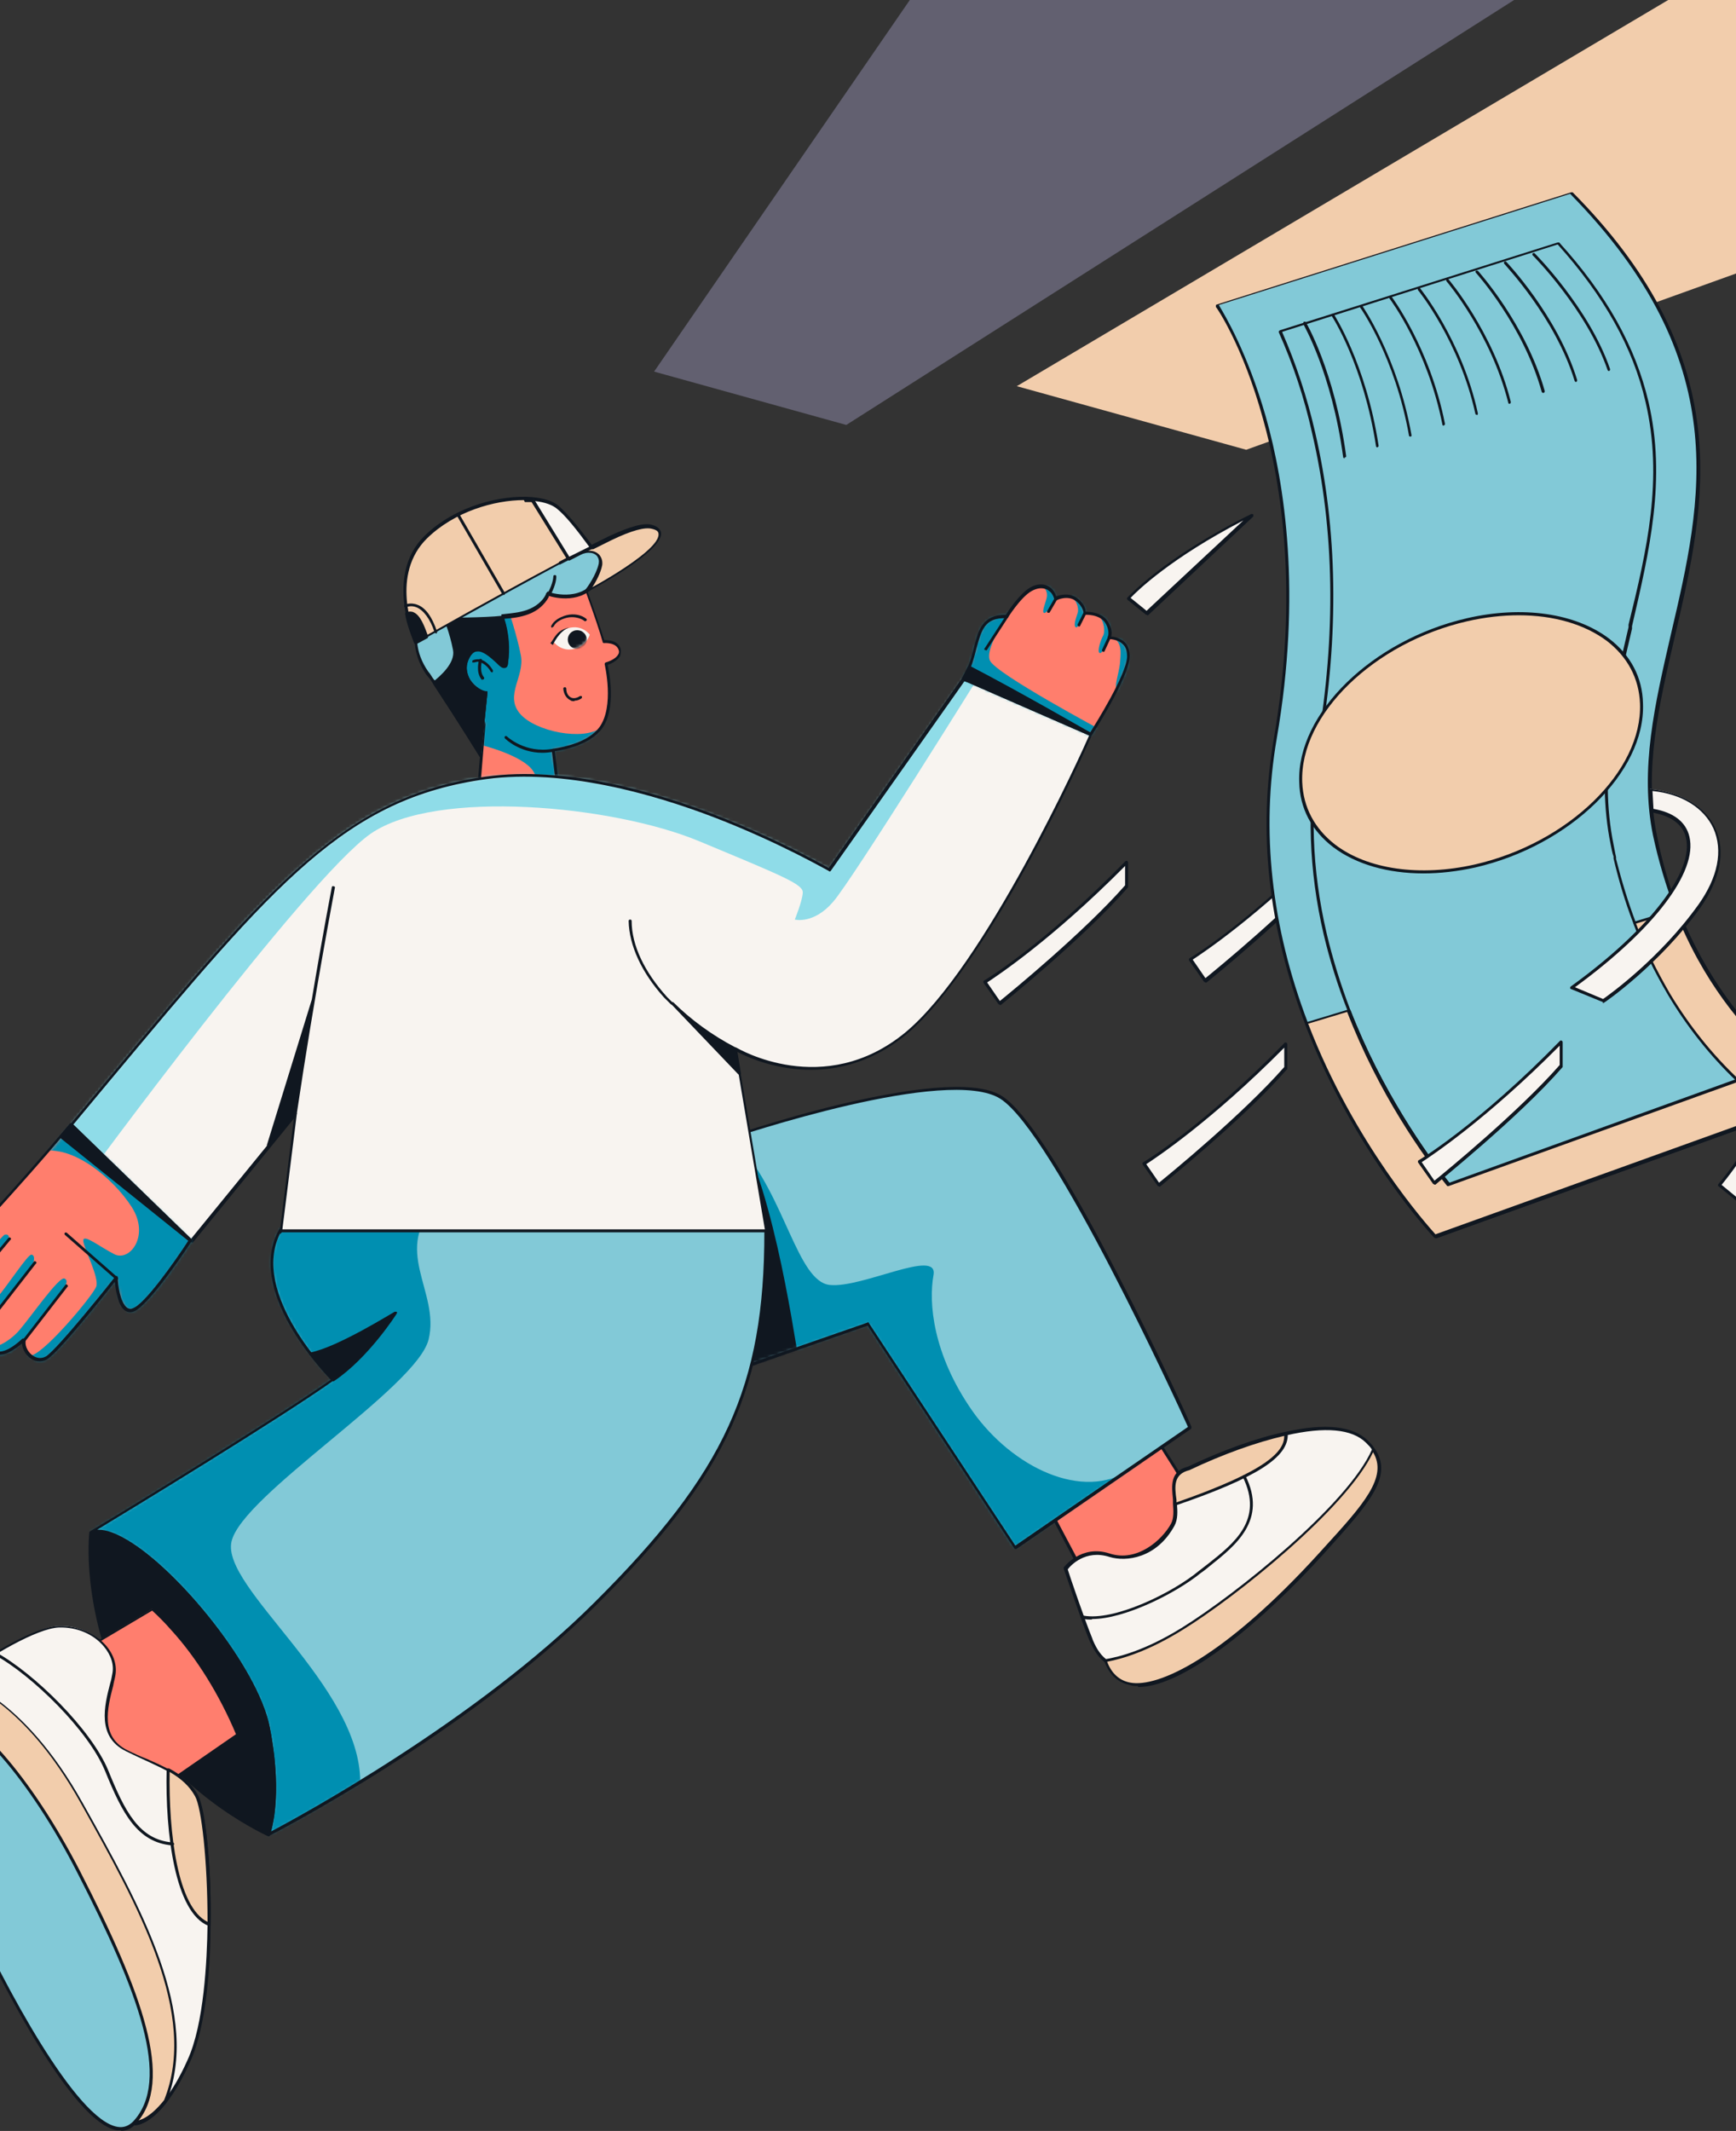 <svg width="560" height="687" viewBox="0 0 560 687" fill="none" xmlns="http://www.w3.org/2000/svg">
<rect x="0" y="0" width="560" height="687" fill="#333333" stroke="none"/>
<path d="M328 124.5L901 -215V-34.45L402 145L328 124.5Z" fill="#F2CDAC"/>
<path d="M211 119.801L430.514 -199L614 -79.869L273 137L211 119.801Z" fill="#626070"/>
<path d="M429.729 270.534C403.172 297.741 383.858 309.104 383.858 309.104L388.687 315.986C388.687 315.986 415.243 294.7 429.729 278.216V270.534Z" fill="#F8F4F0"/>
<path d="M388.687 316.626C388.687 316.626 388.365 316.626 388.365 316.466L383.536 309.584C383.536 309.584 383.536 309.424 383.536 309.264C383.536 309.104 383.536 309.104 383.697 308.944C383.858 308.944 403.172 297.261 429.407 270.374C429.407 270.374 429.729 270.214 429.889 270.374C430.05 270.374 430.211 270.694 430.211 270.854V278.536C430.211 278.536 430.211 278.696 430.211 278.856C415.887 295.341 389.33 316.626 389.169 316.786C389.169 316.786 389.008 316.786 388.847 316.786L388.687 316.626ZM384.663 309.264L388.847 315.346C392.227 312.625 415.887 293.26 429.246 278.056V271.814C405.425 295.821 387.56 307.504 384.663 309.424V309.264Z" fill="#101720"/>
<path d="M363.418 277.896C336.862 305.103 317.548 316.466 317.548 316.466L322.376 323.348C322.376 323.348 348.933 302.062 363.418 285.578V277.896Z" fill="#F8F4F0"/>
<path d="M322.376 323.828C322.376 323.828 322.054 323.828 322.054 323.668L317.225 316.786C317.225 316.786 317.225 316.626 317.225 316.466C317.225 316.306 317.225 316.306 317.386 316.146C317.547 316.146 336.861 304.463 363.096 277.576C363.096 277.576 363.418 277.416 363.579 277.576C363.74 277.576 363.901 277.896 363.901 278.056V285.738C363.901 285.738 363.901 285.898 363.901 286.058C349.576 302.543 323.02 323.828 322.859 323.988C322.859 323.988 322.698 323.988 322.537 323.988L322.376 323.828ZM318.352 316.626L322.537 322.708C325.917 319.987 349.576 300.622 362.935 285.418V279.176C339.115 303.183 321.249 314.866 318.352 316.786V316.626Z" fill="#101720"/>
<path d="M463.045 398.568C463.045 398.568 437.454 371.681 421.52 329.91C411.702 303.983 405.425 272.455 411.38 238.046C426.831 148.102 392.71 98.49 392.71 98.49L506.984 62.32C588.424 144.741 521.469 207.318 534.023 269.414C535.794 278.216 538.208 286.058 540.944 293.26C558.005 336.951 590.195 352.636 590.195 352.636L463.045 398.407V398.568Z" fill="#82C9D7"/>
<path d="M463.044 399.048H462.722C462.4 398.728 436.809 371.521 421.036 330.23C409.126 299.182 405.746 268.294 410.897 238.206C418.944 191.794 413.472 156.425 407.356 134.819C400.918 111.453 392.388 98.97 392.227 98.97C392.227 98.97 392.227 98.65 392.227 98.49C392.227 98.329 392.388 98.169 392.548 98.169L506.822 62C506.983 62 507.144 62 507.305 62C531.448 86.326 544.645 111.293 547.704 138.02C550.44 161.546 545.289 183.632 540.3 205.077C535.149 227.323 530.16 248.288 534.506 269.414C536.115 277.736 538.529 285.738 541.427 293.26C558.165 336.311 590.194 352.316 590.516 352.476C590.677 352.476 590.838 352.796 590.838 352.956C590.838 353.116 590.838 353.276 590.516 353.436L463.205 399.208C463.205 399.208 463.205 399.208 463.044 399.208V399.048ZM393.353 98.65C394.963 101.37 402.366 113.533 408.321 134.339C414.438 155.944 419.91 191.474 411.862 238.046C406.712 267.814 410.092 298.702 421.841 329.59C436.809 368.8 460.469 395.047 463.044 397.927L588.907 352.476C583.434 349.435 555.59 332.47 540.3 293.26C537.403 285.578 534.989 277.576 533.218 269.254C528.872 247.968 533.862 226.843 539.012 204.437C549.152 161.226 559.614 116.574 506.501 62.48L393.192 98.329L393.353 98.65Z" fill="#101720"/>
<path d="M560.741 348.314L467.391 381.923C459.504 372.001 445.18 351.835 435.04 325.589C431.982 317.907 429.407 309.744 427.315 300.942C422.486 280.457 421.842 259.971 425.222 240.286C431.338 204.437 430.855 170.508 423.613 139.46C420.394 125.697 416.37 114.654 412.829 106.652L502.478 78.324C517.768 95.129 527.103 111.933 531.127 129.377C536.921 154.184 531.449 177.07 525.815 201.556C520.504 224.282 515.032 247.808 519.86 272.135C520.182 273.735 520.504 275.175 520.826 276.776C522.596 284.138 524.689 291.02 527.103 297.421C530.322 306.063 534.346 313.745 538.369 320.467C545.451 332.31 553.499 341.433 560.741 348.154V348.314Z" fill="#82C9D7"/>
<path d="M467.392 382.403C467.392 382.403 467.07 382.403 467.07 382.243C459.344 372.481 444.859 352.316 434.719 325.909C431.5 317.747 428.925 309.424 426.993 301.262C422.165 280.617 421.521 260.132 424.901 240.447C431.017 204.757 430.534 170.828 423.292 139.78C420.716 128.097 417.015 117.214 412.508 107.132V106.812C412.508 106.812 412.669 106.652 412.83 106.492L502.479 78.164C502.639 78.164 502.8 78.164 502.961 78.164C518.252 94.969 527.587 111.773 531.771 129.538C537.565 154.504 532.093 177.55 526.46 201.876V202.677C521.149 225.243 515.676 248.449 520.505 272.295C520.827 273.735 520.988 275.016 521.31 276.296V276.936C523.08 283.818 525.172 290.86 527.748 297.581C530.806 305.423 534.347 312.945 539.014 320.627C545.291 331.03 552.695 340.312 561.225 348.315C561.225 348.315 561.386 348.635 561.225 348.795C561.064 348.955 561.225 349.115 560.903 349.115L467.553 382.724C467.553 382.724 467.553 382.724 467.392 382.724V382.403ZM413.635 107.132C417.98 117.054 421.682 128.097 424.257 139.46C431.5 170.668 431.983 204.597 425.867 240.447C422.487 259.972 423.131 280.297 427.959 300.942C429.89 309.104 432.466 317.427 435.524 325.429C445.663 351.515 459.827 371.521 467.553 381.283L559.776 347.994C551.568 340.152 544.164 330.87 538.048 320.627C533.542 312.945 529.84 305.423 526.782 297.421C524.207 290.7 522.114 283.658 520.505 276.776V276.136C520.022 274.855 519.861 273.575 519.539 272.135C514.711 248.128 520.022 224.762 525.333 202.197V201.396C531.288 177.23 536.6 154.344 530.806 129.538C526.782 112.093 517.447 95.449 502.479 78.805L413.635 106.972V107.132Z" fill="#101720"/>
<path d="M590.195 352.796L462.884 398.567C462.884 398.567 437.293 371.681 421.359 329.91L435.04 325.589C445.18 351.835 459.504 372.001 467.391 381.923L560.741 348.314C553.499 341.433 545.612 332.31 538.369 320.627C534.346 313.745 530.483 306.223 527.103 297.581L540.784 293.42C557.844 337.272 590.195 352.796 590.195 352.796Z" fill="#F2CDAC"/>
<path d="M463.046 399.048H462.724C462.402 398.728 436.972 371.681 421.038 330.23C421.038 330.07 421.038 329.75 421.36 329.59L435.041 325.429C435.363 325.429 435.524 325.429 435.685 325.749C445.824 351.835 459.988 371.841 467.713 381.603L559.937 348.314C551.729 340.472 544.325 331.19 538.209 320.947C533.703 313.265 530.001 305.743 526.943 297.741V297.421C526.943 297.421 527.104 297.261 527.265 297.101L540.945 292.94C541.267 292.94 541.428 292.94 541.589 293.26C550.441 315.826 563.317 330.71 572.491 339.192C582.47 348.474 590.518 352.316 590.679 352.476C590.84 352.476 591.001 352.796 591.001 352.956C591.001 353.116 591.001 353.276 590.679 353.436L463.368 399.208C463.368 399.208 463.368 399.208 463.207 399.208L463.046 399.048ZM422.004 330.07C436.972 368.96 460.632 395.207 463.046 397.927L588.908 352.636C586.494 351.355 579.573 347.194 571.526 339.832C562.191 331.35 549.315 316.466 540.463 293.9L527.748 297.741C530.645 305.423 534.346 312.785 538.692 320.307C544.969 330.71 552.373 339.992 560.903 347.994C560.903 347.994 561.064 348.314 560.903 348.474C560.742 348.635 560.903 348.795 560.581 348.795L467.231 382.403C467.07 382.403 466.748 382.403 466.748 382.243C459.022 372.641 444.698 352.476 434.558 326.229L421.843 330.07H422.004Z" fill="#101720"/>
<path d="M475.759 279.177C445.34 286.218 420.232 274.055 419.427 252.129C418.622 230.204 442.764 206.838 473.184 199.796C503.603 192.754 528.711 204.917 529.516 226.843C530.321 248.769 506.178 272.135 475.759 279.177Z" fill="#F2CDAC"/>
<path d="M459.182 281.577C447.755 281.577 437.454 278.696 430.051 273.095C423.13 267.813 419.267 260.612 419.106 252.129C418.301 230.044 442.605 206.357 473.185 199.316C491.211 195.155 508.272 197.715 519.056 205.877C525.976 211.159 529.839 218.361 530 226.843C530.805 248.929 506.502 272.615 475.921 279.657C470.127 280.937 464.494 281.577 459.182 281.577ZM489.924 198.355C484.612 198.355 478.979 198.996 473.346 200.276C443.248 207.158 419.267 230.364 420.072 252.129C420.394 260.291 424.095 267.173 430.694 272.295C441.156 280.297 458.056 282.697 475.76 278.696C505.858 271.814 529.839 248.608 529.034 226.843C528.713 218.681 525.011 211.799 518.412 206.678C511.169 201.236 501.19 198.355 489.924 198.355Z" fill="#101720"/>
<path d="M519.056 119.615C518.895 119.615 518.734 119.615 518.573 119.295C511.813 99.77 494.591 82.485 494.43 82.325C494.269 82.165 494.269 81.845 494.43 81.685C494.591 81.525 494.913 81.525 495.074 81.685C495.235 81.845 512.618 99.29 519.377 118.975C519.377 119.295 519.377 119.455 519.056 119.615C519.056 119.615 519.056 119.615 518.895 119.615H519.056Z" fill="#101720"/>
<path d="M508.433 123.136C508.272 123.136 508.111 123.136 507.95 122.816C501.673 102.33 485.417 85.366 485.256 85.046C485.095 84.886 485.095 84.566 485.256 84.406C485.417 84.246 485.739 84.246 485.9 84.406C486.061 84.566 502.478 101.85 508.755 122.496C508.755 122.816 508.755 122.976 508.433 123.136Z" fill="#101720"/>
<path d="M497.811 126.657C497.65 126.657 497.489 126.657 497.328 126.337C491.373 104.891 476.244 88.087 476.083 87.927C475.922 87.767 475.922 87.447 476.083 87.287C476.244 87.126 476.565 87.287 476.726 87.287C476.887 87.447 492.178 104.411 498.294 126.017C498.294 126.337 498.294 126.497 497.972 126.657H497.811Z" fill="#101720"/>
<path d="M487.026 130.178C486.865 130.178 486.543 130.178 486.543 129.858C480.91 107.452 466.746 90.807 466.585 90.647C466.424 90.487 466.585 90.167 466.585 90.007C466.746 89.847 467.068 90.007 467.229 90.007C467.229 90.007 481.714 106.972 487.348 129.537C487.348 129.858 487.348 130.018 487.026 130.178Z" fill="#101720"/>
<path d="M476.404 133.699C476.243 133.699 475.921 133.699 475.921 133.378C470.77 110.012 457.573 93.688 457.412 93.528C457.251 93.368 457.412 93.048 457.412 92.888C457.573 92.888 457.894 92.888 458.055 92.888C458.055 92.888 471.575 109.532 476.726 133.218C476.726 133.539 476.726 133.699 476.404 133.859V133.699Z" fill="#101720"/>
<path d="M465.781 137.22C465.62 137.22 465.298 137.22 465.298 136.899C460.47 112.573 448.398 96.409 448.238 96.249C448.077 96.089 448.238 95.769 448.238 95.609C448.238 95.449 448.72 95.609 448.881 95.609C448.881 95.609 461.274 112.093 466.103 136.579C466.103 136.899 466.103 137.06 465.781 137.06V137.22Z" fill="#101720"/>
<path d="M454.998 140.741C454.837 140.741 454.516 140.741 454.516 140.42C450.009 115.134 438.904 99.29 438.743 99.13C438.582 98.97 438.743 98.65 438.743 98.49C438.743 98.329 439.225 98.49 439.386 98.49C439.386 98.49 450.814 114.814 455.32 140.26C455.32 140.581 455.32 140.741 454.998 140.741Z" fill="#101720"/>
<path d="M444.376 144.261C444.215 144.261 443.893 144.101 443.893 143.941C439.869 117.694 429.729 102.01 429.568 101.85C429.568 101.69 429.568 101.37 429.568 101.21C429.729 101.21 430.051 101.21 430.212 101.21C430.212 101.21 440.674 117.214 444.698 143.621C444.698 143.941 444.698 144.101 444.376 144.101V144.261Z" fill="#101720"/>
<path d="M433.753 147.782C433.592 147.782 433.27 147.622 433.27 147.302C429.569 120.095 420.395 104.571 420.395 104.411C420.395 104.251 420.395 103.931 420.555 103.771C420.716 103.611 421.038 103.771 421.199 103.771C421.199 103.771 430.534 119.615 434.236 146.982C434.236 147.302 434.236 147.462 433.753 147.462V147.782Z" fill="#101720"/>
<path d="M532.736 261.252C555.269 264.933 545.451 290.54 506.984 318.387L517.124 322.548C517.124 322.548 534.829 310.545 548.187 291.82C561.546 273.095 553.016 256.451 532.253 254.37L532.575 261.092L532.736 261.252Z" fill="#F8F4F0"/>
<path d="M517.124 323.028C517.124 323.028 517.124 323.028 516.963 323.028L506.824 318.867C506.663 318.867 506.502 318.707 506.502 318.547C506.502 318.387 506.502 318.227 506.663 318.067C531.932 299.822 546.578 280.937 543.842 270.054C542.876 265.733 538.853 262.852 532.576 261.892C532.415 261.892 532.254 261.732 532.254 261.412L531.932 254.69V254.37C531.932 254.37 532.093 254.37 532.254 254.37C542.393 255.33 550.119 259.972 553.338 267.013C556.718 274.375 554.947 283.498 548.509 292.62C535.312 311.025 517.446 323.348 517.285 323.348C517.285 323.348 517.124 323.348 516.963 323.348L517.124 323.028ZM507.95 318.227L517.124 322.068C519.217 320.627 535.473 308.944 547.866 291.66C554.143 282.858 555.913 274.215 552.694 267.013C549.636 260.452 542.554 255.971 533.058 255.01L533.38 260.772C539.818 261.892 543.842 264.933 544.969 269.734C547.705 281.097 533.541 299.662 508.111 318.227H507.95Z" fill="#101720"/>
<path d="M403.817 165.867C375.168 180.271 363.901 192.914 363.901 192.914L369.857 197.715L403.817 165.867Z" fill="#F8F4F0"/>
<path d="M370.017 198.195C370.017 198.195 369.856 198.195 369.695 198.195L363.74 193.394C363.74 193.394 363.579 193.234 363.579 193.074C363.579 192.914 363.579 192.754 363.579 192.754C363.579 192.754 375.167 179.791 403.655 165.707C403.816 165.707 404.138 165.707 404.299 165.867C404.299 166.027 404.299 166.347 404.299 166.507L370.339 198.356C370.339 198.356 370.178 198.356 370.017 198.356V198.195ZM364.706 192.754L369.856 196.915L401.08 167.788C377.582 179.951 366.637 190.674 364.706 192.754Z" fill="#101720"/>
<path d="M414.759 336.471C388.203 363.678 368.889 375.041 368.889 375.041L373.717 381.923C373.717 381.923 400.274 360.638 414.759 344.153V336.471Z" fill="#F8F4F0"/>
<path d="M373.718 382.403C373.718 382.403 373.396 382.403 373.396 382.243L368.568 375.361C368.568 375.361 368.568 375.201 368.568 375.041C368.568 374.881 368.568 374.881 368.729 374.721C368.889 374.721 388.203 363.038 414.438 336.151C414.438 336.151 414.76 335.991 414.921 336.151C415.082 336.151 415.243 336.471 415.243 336.631V344.313C415.243 344.313 415.243 344.473 415.243 344.633C400.918 361.118 374.362 382.243 374.201 382.563C374.201 382.563 374.04 382.563 373.879 382.563L373.718 382.403ZM369.694 375.201L373.879 381.283C377.259 378.562 400.918 359.197 414.277 343.993V337.752C390.457 361.758 372.591 373.441 369.694 375.361V375.201Z" fill="#101720"/>
<path d="M503.605 335.831C477.048 363.038 457.734 374.401 457.734 374.401L462.563 381.283C462.563 381.283 489.119 359.997 503.605 343.513V335.831Z" fill="#F8F4F0"/>
<path d="M462.562 381.763C462.562 381.763 462.24 381.763 462.24 381.603L457.411 374.721C457.411 374.721 457.411 374.561 457.411 374.401C457.411 374.241 457.411 374.241 457.572 374.081C457.733 374.081 477.047 362.398 503.282 335.511C503.282 335.511 503.604 335.351 503.765 335.511C503.925 335.511 504.086 335.831 504.086 335.991V343.673C504.086 343.673 504.086 343.833 504.086 343.993C489.762 360.478 463.205 381.603 463.044 381.923C463.044 381.923 462.883 381.923 462.722 381.923L462.562 381.763ZM458.538 374.561L462.722 380.643C466.102 377.922 489.762 358.557 503.121 343.353V337.111C479.3 361.118 461.435 372.801 458.538 374.721V374.561Z" fill="#101720"/>
<path d="M571.526 330.23C580.539 338.872 569.272 363.999 554.626 381.923L560.742 386.884C560.742 386.884 588.264 359.197 577.32 330.23H571.526Z" fill="#F8F4F0"/>
<path d="M560.741 387.365C560.741 387.365 560.58 387.365 560.419 387.365L554.303 382.403C554.142 382.243 554.142 381.923 554.303 381.763C569.271 363.678 579.894 338.872 571.203 330.71C571.203 330.71 571.042 330.39 571.203 330.23C571.203 330.07 571.525 329.91 571.686 329.91H577.48C577.641 329.91 577.802 329.91 577.963 330.23C588.907 359.197 561.546 387.205 561.224 387.365C561.224 387.365 561.063 387.365 560.902 387.365H560.741ZM555.269 381.923L560.741 386.404C563.638 383.204 586.815 357.597 576.997 330.87H572.651C577.158 336.311 575.066 345.754 572.49 352.956C569.11 362.238 562.833 372.801 555.269 382.083V381.923Z" fill="#101720"/>
<path d="M156.114 233.565L154.182 257.411L179.934 254.21L178.325 241.887C182.67 241.247 190.074 239.486 193.615 234.685C198.765 227.803 195.385 214.04 195.385 214.04C195.385 214.04 200.697 212.599 199.892 209.399C198.926 206.358 194.581 206.838 194.581 206.838C192.488 199.156 186.855 184.272 186.855 184.272L149.837 191.954C149.837 191.954 150.641 197.715 151.607 205.237C152.09 208.278 147.422 211.959 147.905 215.32C148.388 218.521 154.021 221.242 154.504 223.962C155.148 228.123 155.792 231.484 156.275 233.565H156.114Z" fill="#FF7E6D"/>
<mask id="mask0_182_285" style="mask-type:luminance" maskUnits="userSpaceOnUse" x="147" y="184" width="53" height="74">
<path d="M156.118 233.725L154.186 257.411L179.938 254.21L178.329 241.887C182.674 241.247 190.078 239.486 193.619 234.685C198.769 227.803 195.389 213.88 195.389 213.88C195.389 213.88 200.7 212.439 199.896 209.238C198.93 206.198 194.584 206.678 194.584 206.678C192.492 198.996 186.859 184.272 186.859 184.272L149.841 191.954C149.841 191.954 150.645 197.715 151.611 205.237C152.094 208.278 147.426 211.959 147.909 215.32C148.392 218.521 154.025 221.242 154.508 224.122C155.152 228.283 155.796 231.644 156.278 233.725H156.118Z" fill="white"/>
</mask>
<g mask="url(#mask0_182_285)">
<path d="M193.618 234.685C188.306 238.846 172.694 235.965 167.705 230.044C162.715 224.122 169.314 218.041 168.027 211.319C166.739 204.597 163.681 195.635 163.681 195.635L146.299 212.92L155.634 240.287C155.634 240.287 168.51 243.487 171.89 248.449C175.269 253.41 171.246 260.292 171.246 260.292L191.847 252.61L193.618 234.685Z" fill="#008FB1"/>
</g>
<path d="M154.026 257.891C154.026 257.891 153.865 257.891 153.704 257.891C153.704 257.891 153.543 257.731 153.704 257.571L155.635 233.885C155.313 231.964 154.67 228.764 153.865 224.282C153.704 223.002 152.255 221.722 150.968 220.441C149.358 219.001 147.749 217.401 147.427 215.48C147.105 213.72 148.232 211.799 149.358 209.879C150.324 208.278 151.29 206.678 151.129 205.397C150.163 198.036 149.358 192.114 149.358 192.114C149.358 191.794 149.358 191.634 149.68 191.634L186.698 183.952C186.859 183.952 187.181 183.952 187.181 184.272C187.181 184.272 192.654 198.836 194.907 206.358C196.033 206.358 199.413 206.358 200.218 209.238C200.379 210.039 200.218 210.679 200.057 211.479C199.091 213.079 196.999 214.04 196.033 214.36C196.516 216.76 198.931 228.604 194.102 235.005C190.561 239.646 183.318 241.567 178.973 242.207L180.421 254.05V254.37C180.421 254.37 180.26 254.53 180.099 254.53L154.348 257.731L154.026 257.891ZM150.324 192.434C150.485 193.874 151.29 198.996 152.094 205.237C152.255 206.838 151.29 208.598 150.163 210.359C149.197 211.959 148.071 213.72 148.392 215.32C148.553 216.76 150.163 218.201 151.611 219.641C153.221 221.082 154.669 222.522 154.83 223.962C155.474 228.443 156.118 231.644 156.601 233.565L154.67 256.931L179.456 253.89L178.007 242.047C178.007 242.047 178.007 242.047 178.007 241.887C178.007 241.727 178.168 241.567 178.329 241.407C182.514 240.767 189.756 239.166 193.297 234.525C198.287 227.803 195.068 214.36 195.068 214.2C195.068 213.88 195.068 213.72 195.39 213.56C195.39 213.56 198.448 212.759 199.413 210.999C199.735 210.519 199.735 210.039 199.574 209.559C198.77 206.998 194.907 207.318 194.907 207.318C194.746 207.318 194.424 207.318 194.424 206.998C192.493 200.116 187.664 187.313 186.859 184.912L150.646 192.434H150.324Z" fill="#101720"/>
<path d="M190.237 204.597C190.237 204.597 187.822 201.236 183.316 202.517C178.809 203.797 178.487 206.838 178.487 206.838C178.487 206.838 180.902 210.199 185.086 209.238C189.271 208.278 190.237 204.597 190.237 204.597Z" fill="#F8F4F0"/>
<mask id="mask1_182_285" style="mask-type:luminance" maskUnits="userSpaceOnUse" x="178" y="202" width="13" height="8">
<path d="M190.237 204.597C190.237 204.597 187.822 201.236 183.316 202.517C178.809 203.797 178.487 206.838 178.487 206.838C178.487 206.838 180.902 210.199 185.086 209.238C189.271 208.278 190.237 204.757 190.237 204.757V204.597Z" fill="white"/>
</mask>
<g mask="url(#mask1_182_285)">
<path d="M186.213 209.239C187.902 209.239 189.271 207.877 189.271 206.198C189.271 204.518 187.902 203.157 186.213 203.157C184.525 203.157 183.155 204.518 183.155 206.198C183.155 207.877 184.525 209.239 186.213 209.239Z" fill="#101720"/>
</g>
<path d="M185.248 226.043C184.765 226.043 184.282 226.043 183.96 225.723C182.673 225.082 181.868 223.802 181.707 222.042C181.707 221.722 181.868 221.562 182.19 221.562C182.512 221.562 182.673 221.722 182.673 222.042C182.673 223.482 183.317 224.442 184.282 224.922C185.087 225.242 186.053 225.082 187.018 224.442C187.179 224.282 187.501 224.442 187.662 224.442C187.823 224.442 187.662 224.922 187.662 225.082C187.018 225.563 186.214 225.883 185.409 225.883L185.248 226.043Z" fill="#101720"/>
<path d="M178.165 202.357C178.165 202.357 178.165 202.357 178.004 202.357C177.843 202.357 177.682 201.876 177.843 201.716C178.648 200.116 180.418 198.996 182.672 198.356C185.086 197.715 187.5 198.196 189.109 199.476C189.27 199.636 189.431 199.956 189.109 200.116C188.788 200.276 188.627 200.436 188.466 200.116C187.017 199.156 184.925 198.676 182.832 199.156C180.901 199.636 179.292 200.596 178.648 201.876C178.648 202.037 178.326 202.197 178.165 202.197V202.357Z" fill="#101720"/>
<path d="M183.318 202.357C183.318 202.357 181.065 202.837 179.778 204.277C178.49 205.718 178.007 206.998 177.524 207.318L178.329 207.958C178.329 207.958 180.26 203.477 183.479 202.357H183.318Z" fill="#101720"/>
<path d="M137.93 216.92C138.574 218.041 139.378 219.001 140.022 220.121C148.713 233.245 155.151 243.807 155.151 243.807L157.244 223.162C154.508 223.322 147.587 217.721 151.45 211.319C154.669 206.037 160.302 213.239 162.072 214.36C162.394 214.52 162.716 214.68 163.038 214.68C163.36 214.68 163.521 214.04 163.521 213.719C164.325 208.758 163.843 203.637 162.072 198.836C164.808 198.516 167.705 198.195 170.281 197.235C172.856 196.275 175.27 194.514 176.397 191.954C176.397 191.794 176.558 191.474 176.719 191.314C176.719 191.314 187.019 194.835 192.17 187.473C197.32 179.951 190.882 177.23 190.882 177.23C190.882 177.23 180.742 166.507 168.671 167.948C121.191 173.869 142.114 188.913 142.114 188.913C142.114 188.913 127.468 201.876 137.769 216.92H137.93Z" fill="#82C9D7"/>
<path d="M155.311 244.288C155.15 244.288 154.989 244.288 154.828 244.128C154.828 244.128 148.229 233.405 139.699 220.441C139.216 219.641 138.733 218.841 138.089 218.201L137.446 217.401C128.111 203.477 139.216 191.474 141.469 189.073C140.021 187.953 136.319 184.432 137.285 180.111C138.733 174.189 149.356 170.028 168.67 167.628C180.258 166.187 190.398 175.95 191.203 176.91C191.686 177.07 193.778 178.35 194.583 180.751C195.226 182.832 194.583 185.232 192.651 187.953C187.823 194.835 178.971 192.754 177.039 192.114V192.434C175.752 194.835 173.498 196.915 170.44 198.036C167.865 198.996 165.29 199.316 162.715 199.476C164.163 204.117 164.646 209.078 163.841 214.04C163.841 214.36 163.68 215.16 163.037 215.32C162.554 215.48 161.91 215.32 161.588 215C161.266 214.84 160.622 214.2 159.979 213.56C158.369 212.119 155.794 209.719 153.863 210.039C153.058 210.039 152.253 210.679 151.609 211.799C149.839 214.84 150.644 217.401 151.609 219.161C153.219 221.722 155.794 223.002 156.921 223.002H157.242C157.242 223.002 157.242 223.162 157.242 223.322L155.15 243.967C155.15 244.128 154.989 244.288 154.828 244.448L155.311 244.288ZM171.084 168.268C170.279 168.268 169.636 168.268 168.831 168.268C145.332 171.149 139.216 176.27 138.25 180.111C137.124 184.432 142.435 188.273 142.435 188.433C142.435 188.433 142.596 188.593 142.596 188.753C142.596 188.913 142.596 189.073 142.435 189.073C142.435 189.073 138.894 192.274 136.48 197.235C133.422 203.797 133.905 210.359 138.089 216.44L138.733 217.241C139.216 218.041 139.699 218.841 140.343 219.481C147.264 229.884 152.897 238.846 154.828 241.887L156.599 223.162C154.989 223.002 152.414 221.402 150.965 219.001C149.356 216.28 149.195 213.4 150.965 210.679C151.77 209.399 152.736 208.758 153.863 208.598C156.277 208.278 159.013 210.839 160.783 212.439C161.427 213.079 161.91 213.4 162.232 213.72C162.232 213.72 162.715 214.04 162.715 213.88C162.876 213.88 162.876 213.4 163.037 213.239C163.68 208.438 163.358 203.317 161.749 198.676C161.749 198.676 161.749 198.356 161.749 198.196C161.749 198.036 161.91 198.036 162.071 198.036C164.646 197.715 167.543 197.555 170.118 196.595C172.854 195.635 175.108 193.714 176.074 191.634C176.074 191.314 176.395 190.994 176.556 190.834C176.556 190.674 176.878 190.674 177.039 190.834C177.2 190.994 187.018 194.195 191.847 187.153C193.456 184.752 194.1 182.672 193.617 180.751C192.973 178.51 190.72 177.55 190.72 177.55C190.72 177.55 190.72 177.55 190.559 177.55C190.559 177.55 181.707 168.268 171.084 168.268Z" fill="#101720"/>
<path d="M177.041 191.794H176.88C176.719 191.794 176.558 191.314 176.719 191.154C178.489 187.953 178.489 185.872 178.489 185.872C178.489 185.552 178.65 185.392 178.972 185.392C179.294 185.392 179.455 185.552 179.455 185.872C179.455 186.192 179.455 188.273 177.685 191.634C177.685 191.794 177.363 191.954 177.202 191.954L177.041 191.794Z" fill="#101720"/>
<path d="M140.02 220.121C148.711 233.245 155.149 243.807 155.149 243.807L157.241 223.162C154.505 223.322 147.584 217.721 151.447 211.319C154.666 206.038 160.299 213.239 162.07 214.36C162.391 214.52 162.713 214.68 163.035 214.68C163.357 214.68 163.518 214.04 163.518 213.72C164.323 208.758 163.84 203.637 162.07 198.836C156.436 199.476 143.721 199.476 143.721 199.476C143.721 199.476 145.492 203.477 146.618 209.398C147.423 213.72 142.595 218.041 140.02 220.121Z" fill="#101720"/>
<path d="M155.313 244.288C155.152 244.288 154.991 244.288 154.83 244.127C154.83 244.127 148.231 233.405 139.701 220.441C139.701 220.281 139.701 219.961 139.701 219.801C141.954 218.041 146.944 213.72 146.139 209.558C145.012 203.797 143.242 199.796 143.242 199.796C143.242 199.796 143.242 199.476 143.242 199.316C143.242 199.156 143.403 199.156 143.564 199.156C143.564 199.156 156.44 199.156 161.912 198.516C162.073 198.516 162.395 198.516 162.395 198.836C164.005 203.637 164.487 208.918 163.844 213.88C163.844 214.2 163.683 215 163.039 215.16C162.556 215.32 161.912 215.16 161.59 214.84C161.268 214.68 160.625 214.04 159.981 213.4C158.371 211.959 155.796 209.559 153.865 209.879C153.06 209.879 152.255 210.519 151.611 211.639C149.841 214.68 150.646 217.24 151.611 219.001C153.221 221.562 155.796 222.842 156.923 222.842H157.245C157.245 222.842 157.245 223.002 157.245 223.162L155.152 243.807C155.152 243.967 154.991 244.127 154.83 244.288H155.313ZM140.667 220.281C147.427 230.524 152.899 239.326 154.83 242.367L156.601 223.642C154.991 223.482 152.416 221.882 150.968 219.481C149.358 216.76 149.197 213.88 150.968 211.159C151.772 209.879 152.738 209.238 153.865 209.078C156.279 208.758 159.015 211.319 160.786 212.919C161.429 213.56 161.912 213.88 162.234 214.2C162.234 214.2 162.717 214.52 162.717 214.36C162.878 214.36 162.878 213.88 163.039 213.72C163.683 208.918 163.361 204.117 161.751 199.476C156.762 199.956 147.105 200.116 144.369 200.116C144.852 201.556 146.139 204.917 147.105 209.398C147.91 213.72 143.564 217.881 140.667 220.281Z" fill="#101720"/>
<path d="M174.947 242.687C167.543 242.687 163.037 238.206 162.876 238.046C162.715 237.886 162.715 237.566 162.876 237.406C163.037 237.246 163.359 237.246 163.52 237.406C163.52 237.406 169.314 243.007 178.327 241.407C178.649 241.407 178.81 241.407 178.971 241.727C179.132 242.047 178.971 242.207 178.649 242.367C177.361 242.527 176.235 242.687 175.108 242.687H174.947Z" fill="#101720"/>
<path d="M158.852 216.76C158.691 216.76 158.53 216.76 158.369 216.6C157.082 214.36 155.472 213.719 154.829 213.399C154.185 213.239 153.541 213.399 153.058 213.559C152.897 213.559 152.575 213.559 152.414 213.559C152.253 213.559 152.414 213.079 152.414 212.919C153.058 212.599 154.024 212.439 154.829 212.599C156.438 212.919 157.887 214.2 159.013 216.12C159.013 216.28 159.013 216.6 158.852 216.76Z" fill="#101720"/>
<path d="M155.632 219.161C155.632 219.161 155.31 219.161 155.31 219.001C153.379 216.6 154.505 212.919 154.505 212.759C154.505 212.439 154.827 212.439 155.149 212.439C155.471 212.439 155.471 212.759 155.471 213.079C155.471 213.079 154.505 216.44 156.115 218.361C156.276 218.521 156.115 218.841 156.115 219.001C156.115 219.001 155.954 219.001 155.793 219.001L155.632 219.161Z" fill="#101720"/>
<path d="M196.838 174.349L191.044 177.23C192.975 176.27 194.907 175.31 196.838 174.349Z" fill="#F2CDAC"/>
<path d="M191.041 177.55C190.88 177.55 190.72 177.55 190.559 177.23C190.559 177.07 190.559 176.75 190.72 176.59C192.49 175.63 194.582 174.669 196.514 173.709C196.675 173.709 196.997 173.709 197.157 173.869C197.157 174.029 197.158 174.349 196.997 174.509L191.202 177.39C191.202 177.39 191.202 177.39 191.041 177.39V177.55Z" fill="#101720"/>
<path d="M189.11 190.673C189.27 190.353 192.65 185.872 193.455 182.031C193.938 179.791 192.007 177.87 189.753 178.03C188.305 178.19 186.534 178.67 185.086 179.471C184.764 179.471 184.442 179.791 184.12 179.791L183.315 180.111C181.545 180.911 180.257 181.711 179.935 181.871C158.368 193.234 134.065 207.158 134.065 207.158C134.065 207.158 124.086 186.032 137.284 173.069C146.941 163.626 161.748 159.945 171.566 160.746C175.268 161.066 178.326 162.026 179.935 163.466C183.154 166.187 187.339 171.629 190.558 176.27L192.329 175.47L196.352 173.549C201.825 170.988 206.975 169.068 209.872 169.868C221.46 173.229 189.753 190.193 188.788 190.513L189.11 190.673Z" fill="#F2CDAC"/>
<path d="M134.066 207.638C134.066 207.638 133.906 207.638 133.745 207.318C133.745 207.158 123.766 185.712 136.964 172.749C146.942 162.986 161.911 159.465 171.568 160.266C175.43 160.586 178.488 161.546 180.259 163.146C182.834 165.387 186.375 169.548 190.882 175.63L196.354 172.909C203.275 169.708 207.781 168.428 210.356 169.228C212.127 169.708 213.093 170.668 213.253 171.789C213.897 177.87 190.399 190.353 189.433 190.834C189.272 190.834 188.95 190.834 188.789 190.834C188.628 190.834 188.628 190.353 188.789 190.193C189.433 189.393 192.33 185.392 193.135 181.711C193.296 180.751 193.135 179.951 192.491 179.151C191.847 178.51 191.042 178.19 189.916 178.19C188.628 178.19 187.019 178.83 185.409 179.471C185.248 179.471 185.087 179.631 184.926 179.631L183.8 180.111C182.19 180.911 180.903 181.711 180.581 181.871C159.335 193.234 135.032 206.998 134.71 207.158H134.549L134.066 207.638ZM168.992 161.226C159.496 161.226 146.621 164.907 137.768 173.549C126.019 185.072 133.101 203.317 134.549 206.518C138.09 204.597 160.301 191.954 179.937 181.551C180.42 181.231 181.707 180.431 183.317 179.631L184.444 179.151C184.605 179.151 184.765 178.991 185.087 178.991C186.375 178.51 188.145 177.71 189.916 177.55C191.203 177.55 192.33 177.87 193.296 178.83C194.101 179.791 194.422 180.911 194.261 182.191C193.779 184.752 192.169 187.633 191.042 189.393C198.285 185.392 212.932 176.43 212.61 172.269C212.61 171.469 211.805 170.828 210.356 170.508C208.103 169.868 203.757 170.988 197.159 174.189L191.364 177.07C191.203 177.07 190.882 177.07 190.721 177.07C186.214 170.828 182.673 166.667 180.098 164.427C178.488 162.986 175.591 162.026 171.89 161.866C171.085 161.866 170.119 161.866 169.314 161.866L168.992 161.226Z" fill="#101720"/>
<path d="M180.741 182.031C180.58 182.031 180.419 182.031 180.259 181.711C180.259 181.551 180.259 181.231 180.42 181.071L190.398 175.95C190.559 175.95 190.881 175.95 191.042 176.11C191.042 176.27 191.042 176.59 190.881 176.75L180.902 181.871C180.902 181.871 180.902 181.871 180.741 181.871V182.031Z" fill="#101720"/>
<path d="M131.171 197.876C134.39 196.435 136.16 201.236 137.609 205.237L134.068 207.158C134.068 207.158 131.654 201.397 131.171 197.876Z" fill="#101720"/>
<path d="M134.067 207.638C134.067 207.638 134.067 207.638 133.906 207.638C133.906 207.638 133.745 207.638 133.584 207.318C133.584 207.158 131.17 201.556 130.687 197.875C130.687 197.715 130.687 197.395 131.009 197.395C131.814 197.075 132.78 197.075 133.423 197.395C135.677 198.356 136.964 202.037 138.091 205.077C138.091 205.237 138.091 205.557 137.93 205.717L134.389 207.638H134.228H134.067ZM131.814 198.196C132.297 201.076 133.906 205.077 134.389 206.518L137.125 204.917C136.16 202.357 134.872 198.996 133.101 198.196C132.619 198.036 132.136 198.036 131.653 198.196H131.814Z" fill="#101720"/>
<path d="M140.665 204.117C140.504 204.117 140.343 204.117 140.182 203.797C138.734 199.476 136.641 196.755 134.388 195.795C132.457 194.995 131.008 195.795 131.008 195.795C130.847 195.795 130.525 195.795 130.364 195.635C130.364 195.475 130.364 195.155 130.525 194.995C130.525 194.995 132.296 194.034 134.71 194.995C137.285 195.955 139.377 198.836 140.987 203.637C140.987 203.957 140.987 204.117 140.665 204.277C140.665 204.277 140.665 204.277 140.504 204.277L140.665 204.117Z" fill="#101720"/>
<path d="M192.49 175.47L184.282 179.631L183.477 179.951L171.567 160.746C175.268 161.066 178.327 162.026 179.936 163.467C183.155 166.187 187.34 171.629 190.559 176.27L192.329 175.47H192.49Z" fill="#F8F4F0"/>
<path d="M183.478 180.591C183.317 180.591 183.156 180.591 182.995 180.431L171.085 161.226C171.085 161.226 171.085 161.066 171.085 160.906C171.085 160.746 171.085 160.746 171.246 160.586C171.246 160.586 171.407 160.586 171.568 160.586C175.431 160.906 178.489 161.866 180.259 163.466C182.834 165.707 186.375 169.868 190.882 175.95L192.169 175.31C192.33 175.31 192.652 175.31 192.813 175.47C192.813 175.63 192.813 175.95 192.652 176.11L183.639 180.751C183.639 180.751 183.639 180.751 183.478 180.751V180.591ZM172.533 161.386L183.639 179.471L190.077 176.27C185.731 170.348 182.351 166.187 179.776 164.107C178.328 162.826 175.752 161.866 172.533 161.546V161.386Z" fill="#101720"/>
<path d="M162.554 191.794C162.393 191.794 162.232 191.794 162.071 191.634L147.264 166.027C147.264 165.867 147.264 165.547 147.425 165.387C147.586 165.227 147.907 165.387 148.068 165.547L162.876 191.154C162.876 191.314 162.876 191.634 162.715 191.794H162.554Z" fill="#101720"/>
<path d="M380.963 476.508C380.319 475.067 367.121 454.902 367.121 454.902L332.839 476.028L352.314 512.997L381.928 500.354L380.802 476.508H380.963Z" fill="#FF7E6E"/>
<path d="M352.315 513.317C352.154 513.317 351.993 513.317 351.832 512.997L332.357 476.028C332.357 475.868 332.357 475.548 332.518 475.388L366.8 454.262C366.961 454.262 367.283 454.262 367.444 454.262C367.927 455.062 380.642 474.587 381.286 476.028C381.286 476.028 381.286 476.028 381.286 476.188L382.412 500.034C382.412 500.194 382.412 500.354 382.091 500.514L352.476 513.157C352.476 513.157 352.476 513.157 352.315 513.157V513.317ZM333.484 476.028L352.637 512.197L381.608 499.874L380.481 476.508C379.676 474.907 370.824 461.144 366.961 455.382L333.484 476.028Z" fill="#101720"/>
<path d="M351.83 528.361C352.957 531.082 354.245 533.483 356.498 535.243C359.556 537.804 364.384 539.084 372.915 538.284C387.4 537.004 410.738 517.799 426.028 500.834C440.031 485.31 449.044 476.028 442.928 467.065C442.445 466.265 441.64 465.465 440.996 464.665C435.846 459.703 426.028 459.543 414.762 462.104C404.622 464.345 393.355 468.666 383.377 473.307C377.26 474.747 378.548 479.869 379.031 484.67C379.192 487.071 379.353 489.471 378.226 491.232C375.007 496.993 366.96 504.035 357.947 500.994C348.933 497.953 343.622 505.315 343.622 505.315C343.622 505.315 348.933 521.48 351.83 528.041V528.361Z" fill="#F8F4F0"/>
<path d="M368.247 539.084C362.935 539.084 358.912 537.964 356.176 535.723C353.761 533.803 352.474 531.082 351.347 528.681C348.611 522.12 343.3 505.955 343.139 505.795C343.139 505.795 343.139 505.475 343.139 505.315C343.139 505.315 348.772 497.793 357.946 500.834C366.798 503.715 374.846 496.513 377.743 491.232C378.708 489.471 378.547 487.071 378.387 484.83C378.387 484.35 378.387 483.87 378.387 483.39C377.904 478.908 377.421 474.267 383.215 472.827C394.321 467.545 405.426 463.544 414.6 461.624C427.476 458.743 436.328 459.703 441.157 464.345C441.961 465.145 442.766 465.945 443.249 466.745C449.526 475.548 441.318 484.51 427.798 499.554L426.349 501.154C410.737 518.279 387.4 537.324 372.914 538.764C371.144 538.924 369.695 538.924 368.086 538.924L368.247 539.084ZM352.313 528.201C353.278 530.602 354.566 533.163 356.819 534.923C360.038 537.644 365.189 538.444 372.914 537.804C387.239 536.523 410.255 517.639 425.706 500.514L427.154 498.914C440.352 484.35 448.399 475.548 442.605 467.385C442.122 466.585 441.479 465.945 440.674 465.145C436.167 460.664 427.476 459.864 414.922 462.744C405.909 464.665 394.803 468.666 383.859 473.947C378.708 475.228 379.03 479.069 379.674 483.55C379.674 484.03 379.674 484.51 379.674 484.99C379.835 487.231 379.996 489.791 378.869 491.872C373.075 502.435 363.257 503.555 357.946 501.954C350.06 499.394 345.231 504.835 344.426 505.955C345.07 508.036 349.899 522.28 352.474 528.521L352.313 528.201Z" fill="#101720"/>
<path d="M356.497 535.403C364.062 556.689 398.827 531.082 426.027 500.994C440.03 485.47 449.043 476.188 442.927 467.225C435.04 485.31 398.183 514.758 381.283 525.161C369.695 532.202 361.326 534.603 356.497 535.403Z" fill="#F2CDAC"/>
<path d="M367.12 543.565C366.155 543.565 365.35 543.565 364.545 543.245C360.521 542.445 357.785 539.884 356.176 535.403V535.083C356.176 535.083 356.337 534.923 356.498 534.923C361.326 534.123 369.696 531.882 381.123 524.84C398.505 514.118 434.88 484.99 442.606 467.225C442.606 467.065 442.766 466.905 442.927 466.905C443.088 466.905 443.249 466.905 443.41 467.065C449.687 475.868 441.479 484.83 427.959 499.874L426.511 501.474C408.323 521.48 382.571 543.885 367.12 543.885V543.565ZM357.141 535.723C358.59 539.564 361.165 541.805 364.545 542.445C373.558 544.205 394.965 534.283 425.545 500.674L426.993 499.074C439.869 484.99 447.756 476.188 442.927 468.186C434.397 486.27 398.666 514.918 381.445 525.481C370.339 532.362 362.131 534.763 357.141 535.723Z" fill="#101720"/>
<path d="M379.03 484.99C408.966 474.587 415.082 468.186 414.76 462.424C404.62 464.665 393.354 468.986 383.375 473.627C377.259 475.067 378.547 480.189 379.03 484.99Z" fill="#F2CDAC"/>
<path d="M379.03 485.31C379.03 485.31 378.869 485.31 378.708 485.31C378.708 485.31 378.547 485.15 378.547 484.99C378.547 484.51 378.547 484.03 378.547 483.55C378.064 479.069 377.581 474.427 383.376 472.987C394.481 467.706 405.587 463.705 414.761 461.784C414.761 461.784 414.922 461.784 415.083 461.784C415.244 461.784 415.404 461.944 415.404 462.264C415.726 469.786 405.426 476.348 379.352 485.31C379.352 485.31 379.352 485.31 379.191 485.31H379.03ZM414.278 462.904C405.265 464.985 394.481 468.826 383.698 473.947C378.547 475.228 378.869 479.069 379.513 483.55C379.513 483.87 379.513 484.03 379.513 484.35C409.449 473.947 414.278 467.706 414.278 462.904Z" fill="#101720"/>
<path d="M352.151 522.12C351.025 522.12 350.059 522.12 349.093 521.8C348.771 521.8 348.61 521.48 348.771 521.159C348.932 520.839 349.093 520.679 349.415 520.839C359.233 522.76 378.064 513.637 386.755 506.436C387.721 505.635 388.687 504.995 389.652 504.195C398.183 497.473 407.679 489.951 400.919 476.188C400.919 476.028 400.919 475.708 401.08 475.548C401.241 475.548 401.563 475.548 401.724 475.708C408.966 490.111 398.505 498.273 390.296 504.835C389.331 505.635 388.365 506.436 387.399 507.076C379.352 513.637 362.774 521.96 352.312 521.96L352.151 522.12Z" fill="#101720"/>
<path d="M235.464 442.259L279.886 426.735L327.366 498.914L383.698 460.184C383.698 460.184 340.725 365.119 322.859 353.756C304.994 342.393 232.567 367.359 232.567 367.359L235.303 442.099L235.464 442.259Z" fill="#82C9D7"/>
<mask id="mask2_182_285" style="mask-type:luminance" maskUnits="userSpaceOnUse" x="232" y="350" width="152" height="149">
<path d="M235.464 442.259L279.886 426.735L327.366 498.914L383.698 460.184C383.698 460.184 340.724 365.119 322.859 353.756C304.994 342.393 232.567 367.359 232.567 367.359L235.303 442.099L235.464 442.259Z" fill="white"/>
</mask>
<g mask="url(#mask2_182_285)">
<path d="M238.524 369.44C253.17 385.444 257.194 413.131 267.656 414.252C278.117 415.372 302.743 402.248 301.133 411.051C299.524 419.853 300.811 436.497 313.687 454.902C326.563 473.147 349.418 484.03 364.547 473.787C379.515 463.384 369.215 489.311 369.215 489.311L333.001 508.516L294.373 516.518L225.97 456.823L238.685 369.6L238.524 369.44Z" fill="#008FB1"/>
<path d="M234.982 358.557C248.663 378.242 255.584 426.575 257.998 440.658C260.412 454.742 221.302 457.463 221.302 457.463L234.982 358.557Z" fill="#101720"/>
</g>
<path d="M327.527 499.394C327.527 499.394 327.366 499.394 327.205 499.234L279.886 427.375L235.786 442.739C235.786 442.739 235.464 442.739 235.303 442.739C235.303 442.739 235.142 442.579 235.142 442.419L232.406 367.68C232.406 367.52 232.406 367.359 232.728 367.199C232.889 367.199 251.076 360.798 271.195 355.997C298.395 349.595 315.939 348.635 323.343 353.436C330.746 358.237 343.461 377.602 360.683 411.051C373.559 435.857 384.342 459.703 384.342 460.024C384.342 460.184 384.342 460.504 384.181 460.664L327.849 499.394C327.849 499.394 327.688 499.394 327.527 499.394ZM279.886 426.255C280.047 426.255 280.208 426.255 280.208 426.415L327.527 498.274L383.216 460.024C380.319 453.622 339.759 365.119 322.699 354.236C305.799 343.513 238.522 366.079 233.211 367.84L235.947 441.619L279.725 426.415C279.725 426.415 279.725 426.415 279.886 426.415V426.255Z" fill="#101720"/>
<path d="M247.053 396.647C247.053 447.22 234.016 475.228 192.17 516.838C150.323 558.449 86.587 591.418 86.587 591.418C86.587 591.418 91.094 580.215 86.587 557.009C82.08 533.803 43.453 489.311 29.45 493.952C29.45 493.952 88.518 458.263 107.51 444.66C107.51 444.66 79.183 416.972 90.45 396.487H247.053V396.647Z" fill="#82C9D7"/>
<mask id="mask3_182_285" style="mask-type:luminance" maskUnits="userSpaceOnUse" x="29" y="396" width="219" height="196">
<path d="M247.052 396.647C247.052 447.22 234.015 475.228 192.168 516.838C150.321 558.449 86.585 591.418 86.585 591.418C86.585 591.418 91.092 580.215 86.585 557.009C82.079 533.803 43.451 489.311 29.448 493.952C29.448 493.952 88.517 458.263 107.509 444.66C107.509 444.66 79.182 416.972 90.448 396.487H247.052V396.647Z" fill="white"/>
</mask>
<g mask="url(#mask3_182_285)">
<path d="M141.631 387.525C125.697 402.569 142.114 416.332 138.251 431.856C134.388 447.38 78.056 481.949 74.676 496.993C71.296 511.877 116.201 543.405 116.201 574.453C116.201 605.501 92.863 611.103 92.863 611.103L28.966 557.329L0.318 479.869L83.206 381.283L141.631 387.525Z" fill="#008FB1"/>
</g>
<path d="M86.587 591.898C86.587 591.898 86.426 591.898 86.265 591.898C86.265 591.898 86.104 591.578 86.265 591.418C86.265 591.418 90.61 580.055 86.265 557.329C82.563 538.284 56.972 506.916 40.555 497.313C35.888 494.593 32.347 493.792 29.611 494.593C29.45 494.593 29.128 494.593 28.967 494.272C28.967 494.112 28.967 493.792 29.128 493.632C29.772 493.312 87.391 458.423 106.705 444.82C103.325 441.299 79.344 415.692 89.966 396.487C89.966 396.327 90.288 396.167 90.449 396.167H247.053C247.375 396.167 247.536 396.327 247.536 396.647C247.536 447.06 234.821 475.228 192.491 517.319C150.162 559.409 87.391 591.578 86.748 591.898C86.748 591.898 86.748 591.898 86.587 591.898ZM31.703 493.152C34.278 493.152 37.336 494.273 40.877 496.353C57.455 505.956 83.368 537.644 87.07 557.009C90.771 576.214 88.357 587.097 87.391 590.457C95.922 585.976 153.541 554.768 191.847 516.518C233.855 474.747 246.57 446.9 246.57 397.127H90.61C79.988 417.132 107.51 444.179 107.671 444.5C107.671 444.5 107.832 444.66 107.671 444.82C107.671 444.82 107.671 445.14 107.51 445.14C90.61 457.143 42.004 486.751 31.381 493.152H31.703Z" fill="#101720"/>
<path d="M86.587 591.418C85.622 590.938 54.719 576.854 40.717 547.406C26.392 517.478 29.45 493.952 29.45 493.952C43.453 489.311 82.242 533.803 86.587 557.009C91.094 580.215 86.587 591.418 86.587 591.418Z" fill="#101720"/>
<path d="M86.587 591.898C86.587 591.898 86.426 591.898 86.265 591.898C84.334 590.938 54.236 577.014 40.073 547.726C25.91 517.959 28.807 494.272 28.807 494.112C28.807 493.952 28.807 493.792 29.128 493.792C32.026 492.832 35.888 493.792 40.878 496.513C57.456 506.116 83.368 537.804 87.07 557.169C91.577 580.215 87.07 591.418 87.07 591.738C87.07 591.738 86.909 592.058 86.748 592.058L86.587 591.898ZM29.933 494.432C29.611 497.313 28.002 519.559 41.2 547.246C54.558 575.093 82.403 588.857 86.426 590.778C87.231 588.377 90.128 577.174 86.265 557.169C82.564 538.124 56.973 506.756 40.556 497.153C36.049 494.593 32.508 493.632 29.933 494.272V494.432Z" fill="#101720"/>
<path d="M90.448 397.127C90.448 397.127 90.448 397.127 90.287 397.127C89.965 397.127 89.965 396.647 90.126 396.487C90.126 396.487 90.126 396.167 90.931 395.047C91.575 393.926 92.058 392.966 92.54 392.166L93.184 390.886C93.184 390.726 93.667 390.566 93.828 390.726C94.15 390.726 94.15 391.206 93.989 391.366L93.345 392.646C92.862 393.446 92.379 394.407 91.736 395.527C91.092 396.807 90.931 396.967 90.931 396.967C90.931 397.127 90.609 397.287 90.448 397.287V397.127Z" fill="#101720"/>
<path d="M90.448 397.127C90.448 397.127 90.448 397.127 90.287 397.127C89.965 397.127 89.965 396.647 90.126 396.487C90.126 396.487 90.126 396.167 90.931 395.047C91.575 393.926 92.058 392.966 92.54 392.166C92.862 391.686 93.023 391.206 93.184 390.886L93.667 389.925C93.667 389.925 93.667 389.925 93.667 389.765C93.667 389.765 93.667 389.605 93.828 389.445C93.828 389.285 93.828 389.125 93.989 389.125C93.989 389.125 93.989 388.965 94.15 388.805C94.15 388.805 94.15 388.805 94.15 388.645C94.15 388.485 94.311 388.325 94.472 388.165V388.005C94.633 387.845 94.955 387.845 95.115 388.005C95.276 388.165 95.276 388.485 95.115 388.645C95.115 388.645 95.115 388.805 95.115 388.965C95.115 388.965 95.115 388.965 95.115 389.125C95.115 389.125 95.115 389.285 95.115 389.445C95.115 389.445 95.115 389.765 94.794 389.925C94.794 390.085 94.633 390.245 94.472 390.565C94.472 390.565 94.472 390.565 94.472 390.726L93.828 391.846C93.667 392.166 93.345 392.646 93.184 393.126C92.701 393.926 92.218 394.887 91.575 396.007C90.931 397.287 90.77 397.447 90.77 397.447C90.77 397.607 90.448 397.767 90.287 397.767L90.448 397.127Z" fill="#101720"/>
<path d="M23.011 362.558C84.815 288.779 107.992 257.411 156.76 250.689C205.527 243.967 267.493 280.297 267.493 280.297L310.788 218.841C310.788 218.841 336.54 225.563 351.83 236.765C351.83 236.765 319.318 310.545 292.279 332.951C265.239 355.356 237.234 337.912 237.234 337.912L247.213 396.647H90.609L95.438 358.877L61.8 400.008L23.172 362.558H23.011Z" fill="#F8F4F0"/>
<mask id="mask4_182_285" style="mask-type:luminance" maskUnits="userSpaceOnUse" x="23" y="218" width="329" height="183">
<path d="M23.011 362.558C84.815 288.779 107.992 257.411 156.76 250.689C205.527 243.967 267.493 280.297 267.493 280.297L310.788 218.841C310.788 218.841 336.54 225.563 351.83 236.765C351.83 236.765 319.318 310.545 292.279 332.951C265.239 355.356 237.234 337.912 237.234 337.912L247.213 396.647H90.609L95.438 358.877L61.8 400.008L23.172 362.558H23.011Z" fill="white"/>
</mask>
<g mask="url(#mask4_182_285)">
<path d="M26.711 381.283C26.711 381.283 98.494 283.498 119.579 268.774C140.663 254.21 197.8 259.652 225.483 271.175C253.166 282.698 259.122 285.098 258.961 287.819C258.8 290.54 256.385 296.461 256.385 296.461C256.385 296.461 262.501 298.062 268.778 290.7C275.055 283.498 316.58 216.76 316.58 216.76L257.029 202.997L63.729 246.048L-14.492 341.913L26.872 380.963L26.711 381.283Z" fill="#8FDCE8"/>
</g>
<path d="M61.637 400.488H61.315L22.687 363.038C22.526 362.878 22.526 362.558 22.687 362.398C26.872 357.437 30.735 352.796 34.597 348.154C87.067 285.418 111.048 256.611 156.758 250.369C182.188 246.848 210.998 255.17 230.634 262.692C250.108 270.214 264.755 278.376 267.33 279.817L310.303 218.681C310.303 218.521 310.625 218.521 310.786 218.521C311.108 218.521 336.86 225.403 351.989 236.445C352.15 236.445 352.15 236.766 352.15 237.086C352.15 237.246 343.942 255.81 332.514 276.776C322.053 296.141 306.441 321.748 292.438 333.431C268.135 353.436 242.705 341.753 237.715 339.032L247.533 396.807V397.127C247.533 397.127 247.372 397.287 247.211 397.287H90.608C90.608 397.287 90.286 397.287 90.286 397.127C90.286 397.127 90.286 396.967 90.286 396.807L94.793 360.638L62.281 400.488C62.281 400.488 62.12 400.648 61.959 400.648L61.637 400.488ZM23.653 362.558L61.637 399.368L94.953 358.557C94.953 358.397 95.275 358.397 95.436 358.557C95.597 358.557 95.758 358.877 95.758 359.037L91.091 396.327H246.729L236.911 338.232C236.911 338.072 236.911 337.912 237.072 337.752C237.233 337.592 237.393 337.752 237.554 337.752C237.876 337.912 265.721 354.556 292.116 332.79C317.707 311.505 348.931 242.687 351.346 237.086C337.182 226.843 314.166 220.441 311.108 219.641L267.974 280.777C267.974 280.937 267.491 281.097 267.33 280.777C267.169 280.777 251.557 271.655 230.312 263.492C210.676 255.97 182.027 247.808 156.919 251.169C111.531 257.411 89.159 284.138 35.241 348.635C31.539 353.116 27.677 357.757 23.653 362.558Z" fill="#101720"/>
<path d="M310.787 218.841C316.742 209.559 313.201 198.196 324.79 198.676C324.79 198.676 328.974 191.954 332.676 189.873C336.378 187.793 339.919 189.393 340.563 192.914C340.563 192.914 344.265 191.154 347.162 193.234C350.059 195.315 349.898 197.715 349.898 197.715C349.898 197.715 354.887 197.235 356.98 200.436C359.072 203.637 357.784 205.557 357.784 205.557C357.784 205.557 364.222 205.237 364.061 211.799C363.739 218.361 351.829 236.766 351.829 236.766L310.787 218.841Z" fill="#FF7E6D"/>
<mask id="mask5_182_285" style="mask-type:luminance" maskUnits="userSpaceOnUse" x="310" y="188" width="55" height="49">
<path d="M310.787 218.841C316.742 209.559 313.201 198.196 324.79 198.676C324.79 198.676 328.974 191.954 332.676 189.873C336.378 187.793 339.919 189.393 340.563 192.914C340.563 192.914 344.265 191.154 347.162 193.234C350.059 195.315 349.898 197.715 349.898 197.715C349.898 197.715 354.887 197.235 356.98 200.436C359.072 203.637 357.784 205.557 357.784 205.557C357.784 205.557 364.222 205.237 364.061 211.959C363.739 218.521 351.829 236.926 351.829 236.926L310.787 219.001V218.841Z" fill="white"/>
</mask>
<g mask="url(#mask5_182_285)">
<path d="M325.915 197.075C325.915 197.075 317.546 208.758 319.316 212.919C320.926 217.08 356.013 235.805 356.013 235.805L352.794 240.446L306.762 218.841L309.338 203.157L317.707 194.995L325.915 197.075Z" fill="#008FB1"/>
<path d="M333.48 188.433C337.343 188.433 337.987 190.994 337.665 192.594C337.343 194.194 336.056 197.075 336.699 197.555C337.343 198.035 338.631 195.795 339.275 194.675C339.918 193.554 341.367 190.834 341.367 190.834L340.401 187.153L335.251 186.512L333.48 188.273V188.433Z" fill="#008FB1"/>
<path d="M345.391 192.594C347.162 193.234 348.127 195.955 347.645 197.555C347.162 199.156 346.196 201.556 347.001 202.197C347.805 202.837 349.898 198.356 350.703 196.435C351.507 194.515 349.898 191.634 349.898 191.634L347.001 190.354L345.23 192.754L345.391 192.594Z" fill="#008FB1"/>
<path d="M354.242 198.356C356.334 200.116 356.495 203.797 355.852 204.917C355.208 206.038 353.759 210.039 354.725 210.519C355.691 210.999 357.3 206.358 357.3 206.358L359.071 202.677L357.783 197.075L354.242 198.195" fill="#008FB1"/>
<path d="M359.715 205.878C361.646 207.958 361.646 209.238 361.324 213.399C361.002 217.561 358.588 222.842 361.002 223.642C363.417 224.442 367.923 212.599 367.923 212.599L364.865 204.277L359.715 205.878Z" fill="#008FB1"/>
</g>
<path d="M318.03 209.558C318.03 209.558 317.869 209.558 317.708 209.558C317.547 209.558 317.386 209.078 317.708 208.918L324.468 198.516C324.468 198.356 324.951 198.196 325.112 198.516C325.273 198.516 325.434 198.996 325.112 199.156L318.352 209.558C318.352 209.558 318.191 209.719 318.03 209.719V209.558Z" fill="#101720"/>
<path d="M338.149 197.555H337.988C337.828 197.555 337.667 197.075 337.828 196.915L340.242 192.754C340.242 192.594 340.725 192.434 340.886 192.594C341.047 192.594 341.207 193.074 341.047 193.234L338.632 197.395C338.632 197.555 338.31 197.555 338.149 197.555Z" fill="#101720"/>
<path d="M347.968 201.876C347.968 201.876 347.968 201.876 347.807 201.876C347.646 201.876 347.485 201.396 347.646 201.236L349.577 197.395C349.577 197.235 350.06 197.075 350.221 197.235C350.382 197.235 350.543 197.715 350.382 197.875L348.451 201.716C348.451 201.876 348.129 202.036 347.968 202.036V201.876Z" fill="#101720"/>
<path d="M355.853 210.039C355.853 210.039 355.853 210.039 355.692 210.039C355.532 210.039 355.371 209.718 355.532 209.398L357.463 205.237C357.463 205.077 357.785 204.917 358.107 205.077C358.429 205.237 358.429 205.397 358.268 205.717L356.336 209.879C356.336 210.039 356.014 210.199 355.853 210.199V210.039Z" fill="#101720"/>
<path d="M312.719 215.16C328.652 223.322 351.829 236.766 351.829 236.766L310.787 218.841L312.719 215V215.16Z" fill="#101720"/>
<path d="M351.831 237.246C351.831 237.246 351.831 237.246 351.67 237.246L310.628 219.321C310.628 219.321 310.467 219.161 310.306 219.001V218.681L312.237 214.84C312.237 214.84 312.398 214.68 312.559 214.68H312.881C328.654 222.842 351.67 236.126 351.991 236.286C352.152 236.286 352.313 236.606 352.152 236.926C352.152 237.086 351.831 237.246 351.67 237.246H351.831ZM311.432 218.681L343.944 232.925C335.897 228.283 323.021 221.082 312.881 215.8L311.432 218.681Z" fill="#101720"/>
<path d="M351.831 237.246C351.831 237.246 351.831 237.246 351.67 237.246L310.628 219.321C310.628 219.321 310.467 219.161 310.306 219.001V218.681C312.398 215.48 313.364 211.959 314.168 208.758C315.617 202.997 316.905 198.196 324.469 198.196C325.274 196.915 328.976 191.314 332.356 189.393C334.287 188.273 336.379 188.113 337.989 188.913C339.277 189.553 340.242 190.674 340.725 192.274C341.852 191.794 344.91 190.994 347.324 192.754C349.577 194.355 350.221 196.275 350.221 197.235C351.67 197.235 355.371 197.395 357.303 200.276C358.751 202.517 358.751 204.277 358.429 205.237C359.395 205.237 361.327 205.718 362.775 206.998C363.902 208.118 364.546 209.879 364.385 211.959C364.063 218.521 352.635 236.446 352.152 237.086C352.152 237.086 351.991 237.246 351.831 237.246ZM311.593 218.681L351.67 236.125C353.279 233.565 363.258 217.721 363.58 211.799C363.58 210.039 363.258 208.598 362.131 207.638C360.522 206.038 357.786 206.038 357.786 206.038C357.625 206.038 357.464 206.038 357.303 205.878C357.303 205.718 357.303 205.558 357.303 205.398C357.303 205.398 358.269 203.637 356.498 200.756C354.567 197.876 349.899 198.196 349.899 198.196H349.577C349.577 198.196 349.416 198.036 349.577 197.876C349.577 197.876 349.577 195.635 347.002 193.714C344.427 191.794 340.886 193.394 340.886 193.554C340.886 193.554 340.564 193.554 340.403 193.554C340.403 193.554 340.242 193.394 340.081 193.234C339.759 191.794 338.955 190.674 337.667 190.034C336.218 189.393 334.609 189.553 332.839 190.514C329.298 192.434 325.113 199.156 325.113 199.156C325.113 199.156 324.952 199.316 324.63 199.316C317.548 198.996 316.583 203.317 314.973 209.078C314.168 212.119 313.364 215.64 311.271 218.841L311.593 218.681Z" fill="#101720"/>
<path d="M238.522 345.914L216.955 323.348C222.427 328.789 229.187 333.751 237.235 337.912L238.522 345.914Z" fill="#101720"/>
<path d="M238.521 346.394H238.199L216.631 323.828C216.471 323.668 216.471 323.348 216.631 323.188C216.792 323.028 217.114 323.028 217.275 323.188C222.748 328.629 229.668 333.751 237.394 337.752C237.394 337.752 237.555 337.912 237.716 338.072L239.003 346.074C239.003 346.234 239.003 346.554 238.681 346.554C238.681 346.554 238.681 346.554 238.521 346.554V346.394ZM224.357 330.55L237.716 344.474L236.75 338.232C232.404 335.991 228.22 333.271 224.518 330.55H224.357Z" fill="#101720"/>
<path d="M216.794 323.828C216.794 323.828 216.634 323.828 216.473 323.828C215.829 323.188 215.185 322.548 214.541 321.908L214.219 321.588C206.977 313.586 202.953 304.783 202.792 296.941C202.792 296.621 202.953 296.461 203.275 296.461C203.597 296.461 203.758 296.621 203.758 296.941C203.758 304.783 207.942 313.425 215.185 321.428L217.116 323.348C217.277 323.508 217.277 323.828 217.116 323.988C216.955 324.148 216.955 323.988 216.794 323.988V323.828Z" fill="#101720"/>
<path d="M101.072 322.548L86.587 369.44L95.278 358.877C101.233 319.187 107.51 286.218 107.51 286.218" fill="#101720"/>
<path d="M86.586 369.76C86.586 369.76 86.586 369.76 86.425 369.76C86.264 369.76 86.103 369.44 86.103 369.12L100.589 322.228C104.13 300.942 107.027 286.218 107.027 286.058C107.027 285.738 107.349 285.578 107.671 285.738C107.993 285.738 108.154 286.058 107.993 286.378C107.993 286.699 101.555 319.827 95.76 358.877V359.037L87.069 369.6C87.069 369.6 86.908 369.76 86.747 369.76H86.586ZM99.301 329.59L87.713 367.2L94.634 358.717C96.082 348.475 97.692 338.552 99.14 329.75L99.301 329.59Z" fill="#101720"/>
<path d="M61.639 400.008C61.639 400.008 47.958 420.973 43.13 422.414C38.301 424.014 37.657 412.011 37.657 412.011C37.657 412.011 18.987 435.697 15.124 437.938C11.261 440.178 6.916 435.537 7.882 432.016C7.882 432.016 1.283 438.738 -2.258 435.697C-5.799 432.656 -3.063 425.615 -3.063 425.615C-3.063 425.615 -9.018 430.736 -12.237 427.375C-15.456 424.014 -12.72 418.573 -12.72 418.573C-12.72 418.573 -17.87 419.533 -18.836 414.092C-19.802 408.65 -1.936 392.646 23.172 362.718L61.8 400.168L61.639 400.008Z" fill="#FF7E6D"/>
<mask id="mask6_182_285" style="mask-type:luminance" maskUnits="userSpaceOnUse" x="-19" y="362" width="81" height="77">
<path d="M61.641 400.008C61.641 400.008 47.96 420.973 43.132 422.414C38.303 424.014 37.659 412.011 37.659 412.011C37.659 412.011 18.989 435.697 15.127 437.938C11.264 440.178 6.918 435.537 7.884 432.016C7.884 432.016 1.285 438.738 -2.256 435.697C-5.797 432.656 -3.061 425.615 -3.061 425.615C-3.061 425.615 -9.016 430.736 -12.235 427.375C-15.454 424.014 -12.718 418.573 -12.718 418.573C-12.718 418.573 -17.868 419.533 -18.834 414.092C-19.799 408.65 -1.934 392.646 23.174 362.718L61.802 400.168L61.641 400.008Z" fill="white"/>
</mask>
<g mask="url(#mask6_182_285)">
<path d="M13.678 371.2C23.496 369.12 36.533 379.843 42.488 389.125C48.443 398.408 41.844 406.89 36.855 404.329C31.865 401.768 26.554 397.447 26.876 400.168C27.198 402.729 32.026 411.851 31.061 414.732C30.095 417.613 13.034 437.938 9.493 436.978C6.113 436.017 11.425 444.339 11.425 444.339L45.868 438.578L59.227 419.053L64.86 393.766L50.214 373.441L21.564 357.597L14 371.04L13.678 371.2Z" fill="#008FB1"/>
<path d="M20.437 415.532C20.437 415.532 22.529 412.811 20.759 412.171C18.988 411.531 9.975 424.494 6.273 428.815C2.572 433.137 -3.545 435.857 -6.603 434.577C-9.5 433.457 0.64 439.538 0.64 439.538L7.078 433.137L20.276 415.532" fill="#008FB1"/>
<path d="M10.618 407.69C11.101 406.09 11.262 404.649 10.136 404.489C9.009 404.329 2.571 414.252 -0.97 418.413C-4.511 422.574 -9.661 427.375 -12.236 425.455C-14.651 423.534 -14.168 430.416 -14.168 430.416L-9.661 432.016L-3.706 426.415L10.618 407.85" fill="#008FB1"/>
<path d="M2.572 399.688C3.377 398.247 2.251 397.767 1.446 398.087C0.641 398.408 -8.372 409.45 -12.557 412.811C-16.741 416.172 -18.834 416.972 -20.604 415.532C-22.375 414.092 -19.156 420.493 -19.156 420.493H-15.454L-13.523 418.733L2.572 399.688Z" fill="#008FB1"/>
</g>
<path d="M12.871 438.898C11.745 438.898 10.618 438.578 9.652 437.778C8.204 436.658 7.238 434.897 7.077 433.137C4.985 434.897 0.317 438.418 -2.741 435.857C-5.477 433.457 -4.833 428.976 -4.189 426.575C-6.121 428.015 -10.305 430.096 -12.881 427.375C-15.617 424.494 -14.49 420.493 -13.846 418.893C-14.651 418.893 -16.1 418.893 -17.387 417.933C-18.675 417.132 -19.319 415.692 -19.64 413.932C-20.284 410.251 -13.685 403.049 -1.775 389.925C4.985 382.563 13.193 373.281 22.528 362.238C22.528 362.238 22.689 362.078 22.85 362.078H23.172L61.8 399.528C61.8 399.688 61.961 400.008 61.8 400.168C61.317 400.968 47.958 421.294 42.969 422.894C42.003 423.214 41.198 423.054 40.394 422.574C37.979 420.973 37.336 415.692 37.014 413.291C33.473 417.773 18.665 436.337 15.124 438.258C14.32 438.738 13.515 438.898 12.71 438.898H12.871ZM7.882 431.376C7.882 431.376 7.882 431.376 8.204 431.376C8.365 431.376 8.526 431.696 8.365 431.856C7.882 433.457 8.687 435.537 10.296 436.818C11.745 437.938 13.354 438.098 14.803 437.298C18.505 435.057 37.014 411.851 37.175 411.531C37.175 411.371 37.496 411.371 37.657 411.371C37.818 411.371 37.979 411.531 37.979 411.851C37.979 414.092 38.784 420.013 41.037 421.614C41.52 421.934 42.164 422.094 42.808 421.774C46.51 420.653 56.167 407.05 60.834 399.848L22.85 363.038C13.676 373.921 5.468 383.044 -1.131 390.405C-12.076 402.409 -19.319 410.411 -18.675 413.611C-18.353 415.052 -17.709 416.172 -16.743 416.972C-15.134 418.093 -13.042 417.773 -13.042 417.773C-12.881 417.773 -12.72 417.773 -12.559 417.933C-12.398 418.093 -12.559 418.253 -12.559 418.413C-12.559 418.413 -14.973 423.534 -12.076 426.575C-9.179 429.616 -3.546 424.814 -3.546 424.814C-3.546 424.814 -3.224 424.654 -2.902 424.814C-2.741 424.814 -2.58 425.134 -2.741 425.455C-2.741 425.455 -5.155 432.336 -2.097 435.057C0.961 437.778 7.238 431.536 7.238 431.536C7.238 431.536 7.399 431.536 7.56 431.536L7.882 431.376Z" fill="#101720"/>
<path d="M-12.881 418.893C-12.881 418.893 -13.042 418.893 -13.203 418.893C-13.364 418.733 -13.525 418.413 -13.203 418.253L2.731 399.048C2.892 398.888 3.214 398.888 3.375 399.048C3.536 399.208 3.697 399.528 3.375 399.688L-12.559 418.893L-12.881 419.053V418.893Z" fill="#101720"/>
<path d="M-3.062 425.775C-3.062 425.775 -3.223 425.775 -3.384 425.775C-3.545 425.615 -3.706 425.294 -3.384 425.134L10.94 406.73C10.94 406.57 11.423 406.57 11.584 406.73C11.745 406.89 11.906 407.21 11.584 407.37L-2.74 425.775L-3.062 425.935V425.775Z" fill="#101720"/>
<path d="M7.881 432.336C7.881 432.336 7.72 432.336 7.559 432.336C7.398 432.176 7.237 431.856 7.559 431.696L21.078 414.252C21.078 414.092 21.561 413.932 21.722 414.252C21.883 414.412 22.044 414.732 21.722 414.892L8.203 432.336L7.881 432.496V432.336Z" fill="#101720"/>
<path d="M37.657 412.491C37.657 412.491 37.496 412.491 37.335 412.491L20.918 398.088C20.757 397.927 20.757 397.607 20.918 397.447C21.079 397.287 21.401 397.287 21.562 397.447L37.978 411.851C38.139 412.011 38.139 412.331 37.978 412.491C37.978 412.491 37.818 412.651 37.657 412.651V412.491Z" fill="#101720"/>
<path d="M19.632 366.399L61.64 400.008L23.012 362.558L19.632 366.399Z" fill="#101720"/>
<path d="M61.637 400.488C61.637 400.488 61.476 400.488 61.315 400.488L19.469 366.879C19.469 366.879 19.469 366.719 19.308 366.559C19.147 366.399 19.308 366.239 19.308 366.239L22.527 362.398C22.527 362.398 22.688 362.238 22.849 362.238H23.17L61.798 399.688C61.959 399.848 61.959 400.168 61.798 400.328C61.798 400.328 61.637 400.488 61.476 400.488H61.637ZM20.434 366.399L53.912 393.286L23.009 363.358L20.434 366.399Z" fill="#101720"/>
<path d="M49.244 518.759C51.176 520.519 53.429 522.76 55.682 525.321C64.534 535.083 71.938 547.406 76.767 559.409L58.096 572.213L49.083 578.294L29.126 557.329L28.804 530.762L30.091 529.962L49.244 518.599V518.759Z" fill="#FF7E6E"/>
<path d="M49.245 578.774H48.923L28.965 557.809C28.965 557.809 28.965 557.649 28.965 557.489L28.644 530.922C28.644 530.762 28.643 530.602 28.965 530.442L49.406 518.439C49.567 518.439 49.889 518.439 50.05 518.439C51.981 520.359 54.234 522.44 56.488 525C64.857 534.123 72.422 546.286 77.733 559.249C77.733 559.409 77.733 559.729 77.572 559.889L50.05 578.934C50.05 578.934 49.889 578.934 49.728 578.934L49.245 578.774ZM29.609 557.009L49.245 577.654L76.124 559.089C70.812 546.446 63.409 534.443 55.2 525.481C53.108 523.08 51.016 520.999 49.084 519.239L29.126 531.082L29.448 557.169L29.609 557.009Z" fill="#101720"/>
<path d="M36.851 539.884C35.242 547.086 30.574 559.089 40.875 564.211C46.026 566.771 50.532 568.372 54.234 570.452C58.097 572.533 61.155 574.933 63.408 578.935C65.661 583.096 67.593 601.18 67.432 620.385C67.271 637.03 65.5 654.474 60.994 664.237C58.258 670.158 55.682 674.319 53.429 677.2C47.474 684.882 43.289 684.242 43.289 684.242L-27.528 553.808C-25.275 550.607 -19.964 545.966 -13.687 541.165C-2.581 532.843 11.904 524.52 18.986 524.2C30.091 523.88 38.3 532.522 36.69 539.724L36.851 539.884Z" fill="#F8F4F0"/>
<path d="M43.452 684.882H43.13C43.13 684.882 42.808 684.882 42.808 684.722L-28.01 554.288C-28.01 554.128 -28.01 553.968 -28.01 553.808C-25.917 550.767 -20.767 546.126 -14.007 541.165C-2.902 532.843 11.584 524.36 18.987 524.2C24.942 524.04 30.737 526.441 34.278 530.602C36.853 533.643 37.819 537.164 37.175 540.364C37.014 541.325 36.692 542.285 36.531 543.405C34.599 550.767 32.346 559.89 41.037 564.211C43.291 565.331 45.383 566.291 47.475 567.091C50.051 568.212 52.465 569.332 54.557 570.452C59.064 572.853 61.961 575.574 63.892 579.095C66.306 583.576 68.238 602.141 67.916 620.705C67.916 632.068 66.789 653.034 61.317 664.717C58.903 670.158 56.328 674.479 53.752 677.84C48.441 684.562 44.578 685.042 43.613 685.042L43.452 684.882ZM-26.883 553.808L43.613 683.762C44.578 683.762 48.119 683.122 52.948 677.04C55.523 673.839 58.098 669.518 60.512 664.077C65.824 652.554 66.789 631.908 66.95 620.545C67.111 600.54 65.019 583.096 62.927 579.255C60.995 575.894 58.42 573.333 53.913 570.932C51.821 569.812 49.407 568.692 46.993 567.572C44.9 566.611 42.808 565.651 40.555 564.531C31.22 559.89 33.634 549.967 35.565 542.605C35.887 541.645 36.048 540.525 36.209 539.724C36.853 536.844 35.887 533.643 33.473 530.762C30.093 526.761 24.782 524.52 18.987 524.68C11.906 525 -2.902 533.643 -13.524 541.485C-19.962 546.286 -24.791 550.767 -27.044 553.648L-26.883 553.808Z" fill="#101720"/>
<path d="M26.551 581.175C46.347 616.544 64.374 649.993 53.429 677.36C47.474 685.042 43.289 684.402 43.289 684.402L-27.528 553.968C-25.275 550.767 -19.964 546.126 -13.687 541.325C-13.687 541.325 6.593 545.806 26.39 581.175H26.551Z" fill="#F2CDAC"/>
<path d="M43.452 684.882H43.13C43.13 684.882 42.808 684.882 42.808 684.722L-28.01 554.288C-28.01 554.128 -28.01 553.968 -28.01 553.808C-25.917 550.767 -20.767 546.126 -14.007 541.165H-13.685C-13.524 541.165 7.077 546.126 26.713 581.335C45.544 614.944 65.019 649.833 53.592 677.84C53.592 677.84 53.592 677.84 53.592 678C48.28 684.722 44.417 685.202 43.452 685.202V684.882ZM-26.883 553.808L43.613 683.762C44.578 683.762 48.119 683.122 52.948 677.04C64.053 649.353 44.739 614.784 26.069 581.335C7.721 548.367 -11.271 542.285 -13.524 541.645C-19.801 546.446 -24.63 550.767 -26.883 553.808Z" fill="#101720"/>
<path d="M-27.526 553.808C-19.478 541.645 5.308 564.371 25.266 603.421C45.224 642.471 55.685 670.798 43.292 684.242C30.738 697.685 0.962 639.91 -9.821 616.224C-20.605 592.538 -34.929 567.252 -27.365 553.808H-27.526Z" fill="#82C9D7"/>
<path d="M38.944 686.803C38.622 686.803 38.14 686.803 37.818 686.803C20.596 684.082 -9.019 619.265 -10.306 616.544C-11.916 613.024 -13.525 609.663 -15.135 606.142C-25.113 585.176 -34.449 565.331 -27.85 553.648C-26.24 551.247 -23.826 549.967 -20.929 550.127C-9.18 550.767 10.134 572.693 25.907 603.421C45.865 642.311 56.488 671.119 43.773 684.722C42.485 686.163 40.876 686.963 39.105 686.963L38.944 686.803ZM-27.045 554.128C-33.322 565.491 -23.665 585.976 -14.33 605.662C-12.72 609.182 -11.111 612.703 -9.501 616.064C1.121 639.27 24.459 683.602 37.979 685.682C39.91 686.002 41.52 685.362 42.968 683.922C55.361 670.638 44.739 642.311 24.942 603.741C9.652 573.813 -9.662 551.567 -21.09 551.087C-23.665 550.927 -25.596 552.048 -27.045 554.128Z" fill="#101720"/>
<path d="M54.237 570.452C58.099 572.533 61.157 574.934 63.411 578.935C65.664 583.096 67.596 601.18 67.435 620.385C56.651 616.224 53.754 589.817 54.237 570.452Z" fill="#F2CDAC"/>
<path d="M67.434 620.865C67.434 620.865 67.434 620.865 67.273 620.865C56.489 616.704 53.27 591.098 53.753 570.452C53.753 570.292 53.753 570.132 54.075 570.132C54.075 570.132 54.397 570.132 54.558 570.132C59.065 572.533 61.962 575.254 63.893 578.774C66.307 583.256 68.239 601.98 67.917 620.385C67.917 620.545 67.917 620.705 67.756 620.705C67.756 620.705 67.595 620.705 67.434 620.705V620.865ZM54.719 571.252C54.397 590.938 57.294 614.944 66.951 619.585C66.951 599.9 65.02 582.775 62.927 579.094C61.157 575.894 58.582 573.493 54.719 571.252Z" fill="#101720"/>
<path d="M55.524 594.939C44.257 593.978 39.429 584.536 33.957 571.092C28.645 557.969 10.297 540.044 -1.774 533.483C-2.096 533.483 -2.096 533.003 -1.935 532.843C-1.774 532.683 -1.452 532.522 -1.291 532.683C10.941 539.404 29.45 557.489 34.922 570.772C40.234 583.896 44.901 593.178 55.685 593.978C56.007 593.978 56.168 594.299 56.168 594.459C56.168 594.779 56.007 594.939 55.685 594.939H55.524Z" fill="#101720"/>
<path d="M107.509 444.82C118.937 437.298 127.628 423.214 127.628 423.214C127.628 423.214 109.119 434.737 100.266 436.497" fill="#101720"/>
<path d="M107.511 445.3C107.35 445.3 107.189 445.3 107.189 445.14C107.189 444.98 107.189 444.66 107.189 444.5C115.88 438.738 123.284 428.815 126.02 424.814C121.03 427.855 107.672 435.537 100.268 436.978C99.946 436.978 99.785 436.978 99.785 436.657C99.785 436.337 99.785 436.177 100.107 436.017C108.798 434.417 127.147 422.894 127.307 422.894C127.468 422.894 127.79 422.894 127.951 422.894C128.112 423.054 128.112 423.214 127.951 423.534C127.951 423.534 118.938 437.778 107.672 445.3C107.672 445.3 107.511 445.3 107.35 445.3H107.511Z" fill="#101720"/>
</svg>

